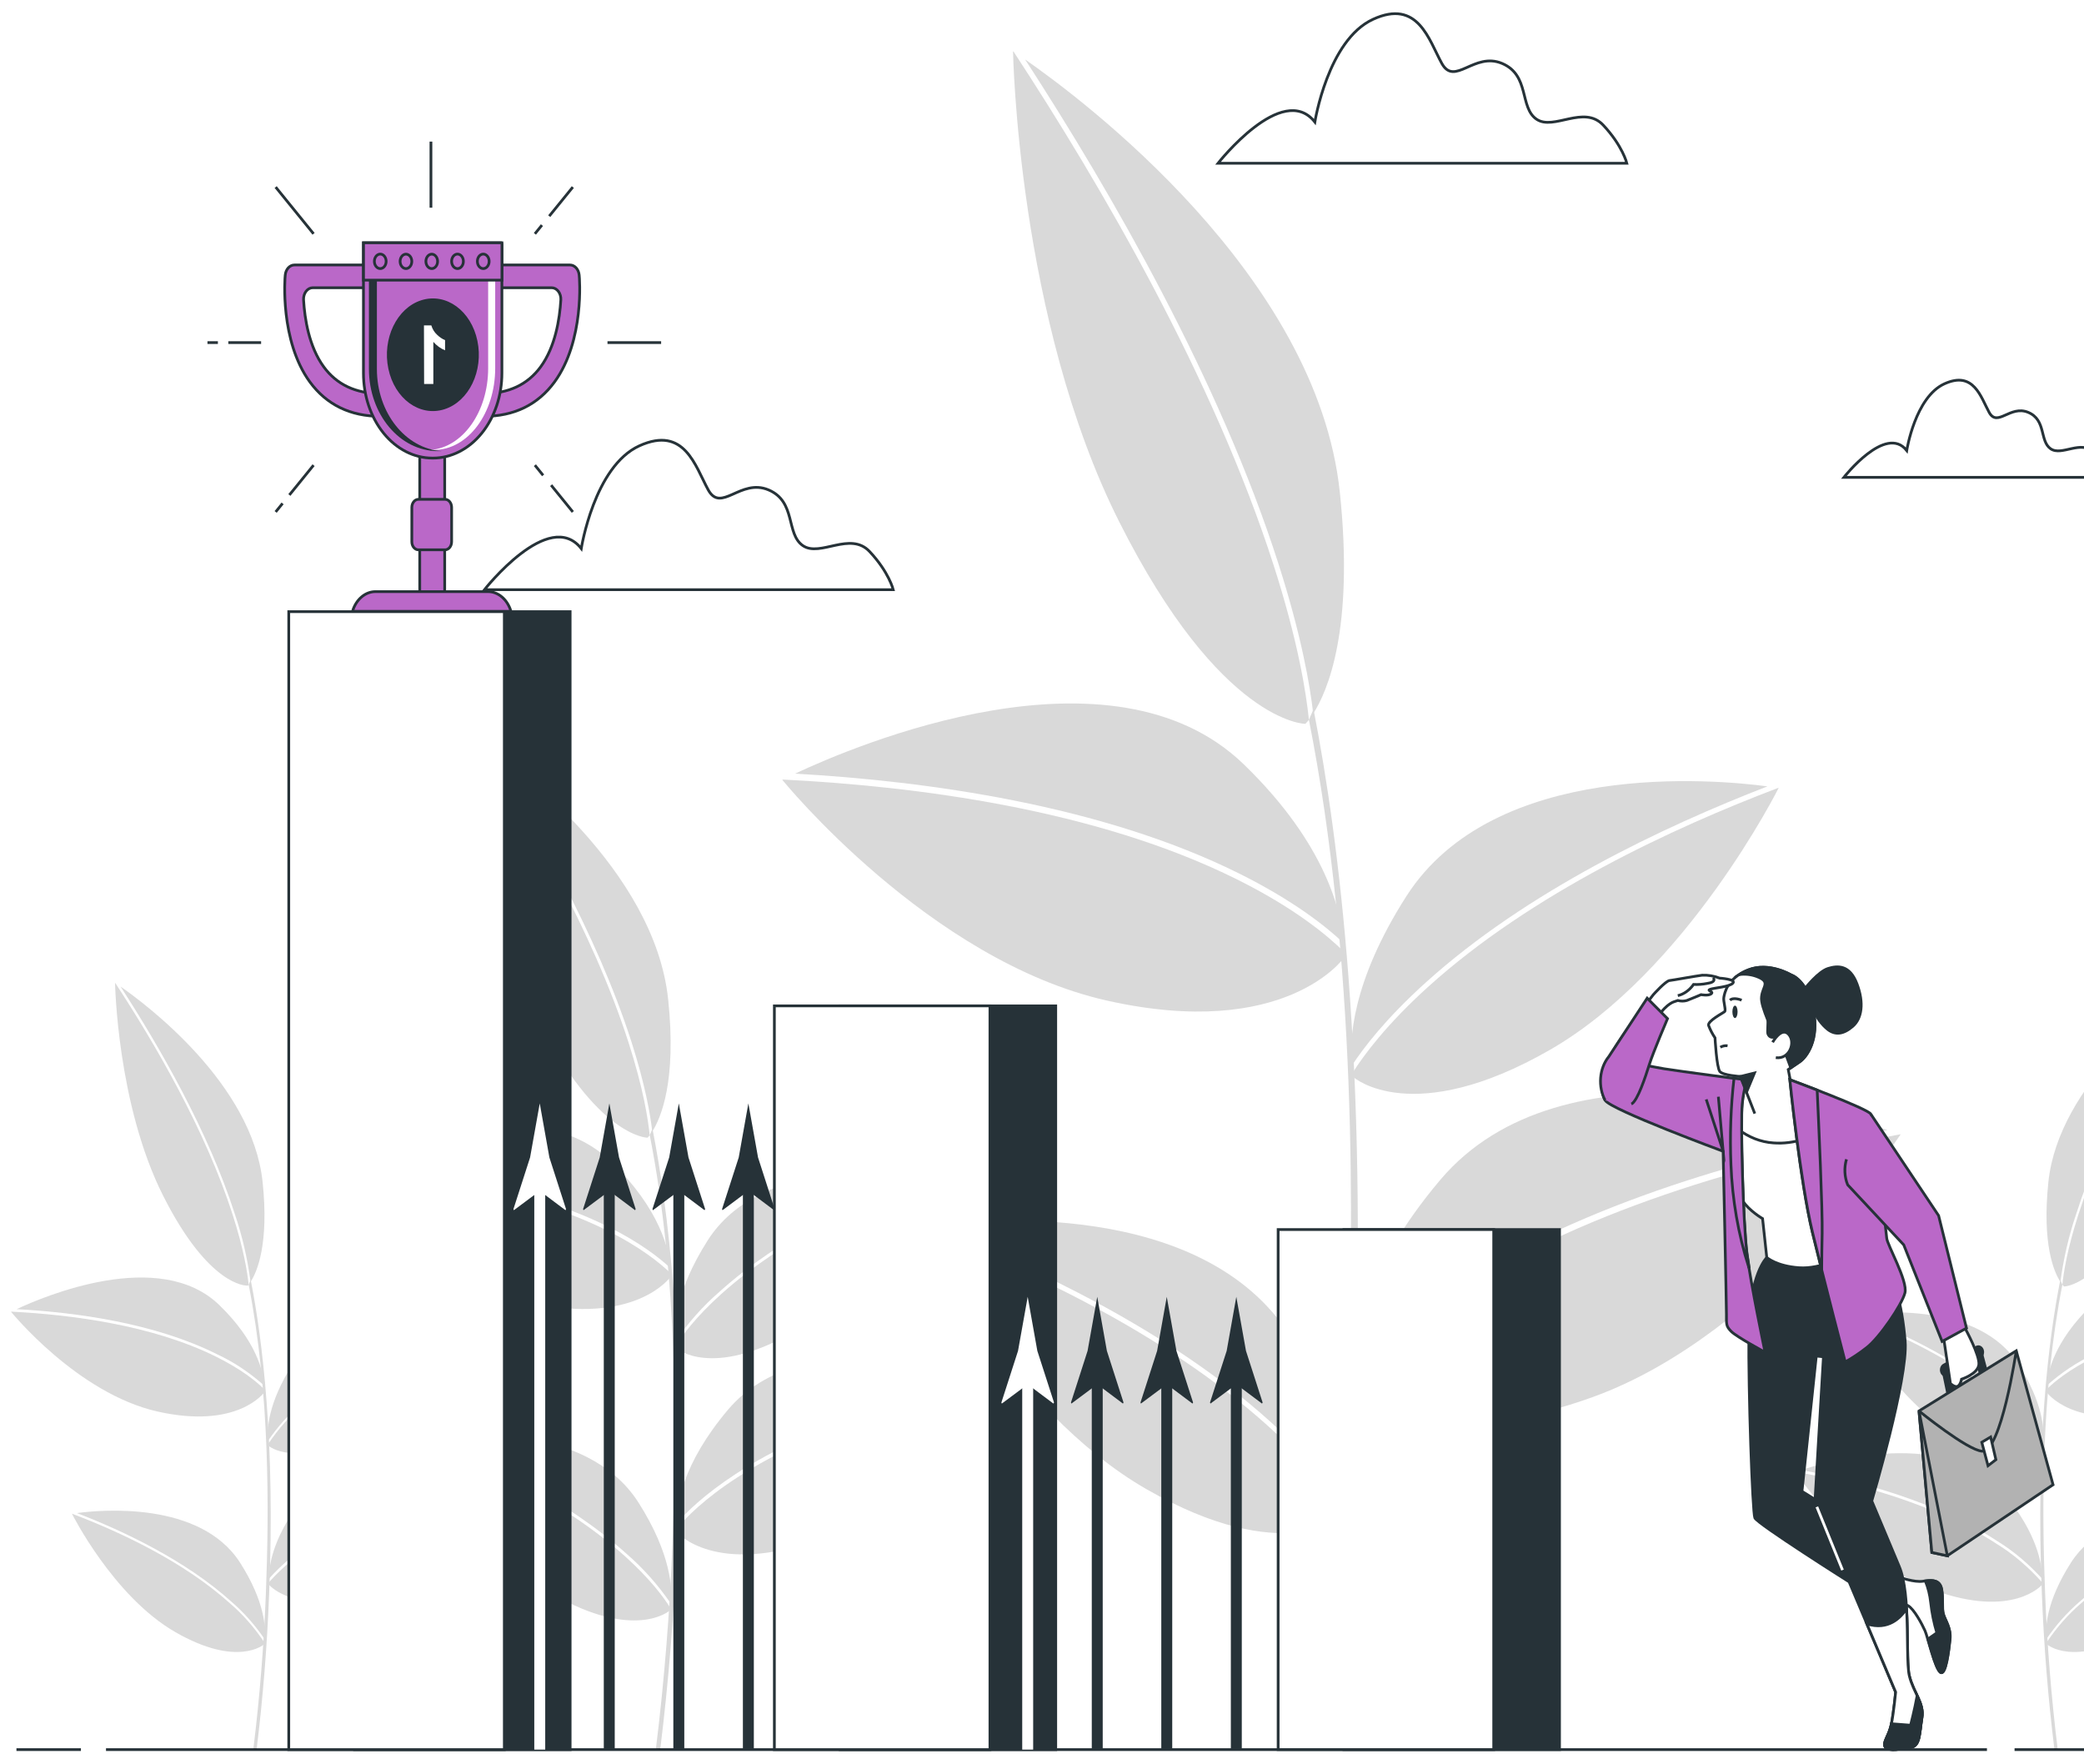 <svg width="762" height="645" viewBox="0 0 762 645" fill="none" xmlns="http://www.w3.org/2000/svg">
<g filter="url(#filter0_d_3_8021)">
<path d="M29.588 635.695H6.015" stroke="#263238" stroke-miterlimit="10"/>
<path d="M726.515 635.695H38.758" stroke="#263238" stroke-miterlimit="10"/>
<path d="M801.713 635.695H736.608" stroke="#263238" stroke-miterlimit="10"/>
<g opacity="0.15">
<path d="M482.414 635.034C482.485 634.519 489.61 581.694 492.559 508.912C495.283 441.794 495.795 346.35 478.596 259.162L480.273 255.299C489.788 303.713 500.16 387.055 495.2 509.169C492.191 582.177 485.054 635.163 485.054 635.694L482.414 635.034Z" fill="black"/>
<path d="M453.072 315.367C473.03 325.298 484.959 334.81 491.311 340.83C490.561 330.191 485.28 304.97 454.773 275.451C406.437 228.678 312.595 268.578 290.71 278.863C338.761 281.583 402.654 290.291 453.072 315.367Z" fill="black"/>
<path d="M452.264 317.508C400.526 291.756 334.515 283.435 286.262 281.021L286.048 281.133C286.048 281.133 339.653 347.236 404.807 361.851C469.962 376.465 491.311 346.303 491.311 346.303C491.384 345.54 491.42 344.771 491.418 344.001C485.483 338.11 473.292 327.954 452.264 317.508Z" fill="black"/>
<path d="M521.308 355.235C506.726 368.401 498.507 379.152 494.285 385.623C493.357 376.899 493.988 355.299 514.243 323.656C546.356 273.519 627.234 280.987 646.264 283.514C608.192 298.242 558.155 321.934 521.308 355.235Z" fill="black"/>
<path d="M522.27 356.732C560.081 322.626 611.842 298.628 650.164 284.078H650.354C650.354 284.078 616.802 351.131 566.646 379.893C516.49 408.655 495.046 389.953 495.046 389.953C494.878 389.361 494.743 388.753 494.641 388.134C498.566 381.921 506.892 370.606 522.27 356.732Z" fill="black"/>
<path d="M464.586 515.881C479.167 529.047 487.374 539.799 491.608 546.285C492.524 537.545 491.894 515.945 471.639 484.302C439.526 434.166 358.648 441.65 339.618 444.161C377.69 458.968 427.727 482.58 464.586 515.881Z" fill="black"/>
<path d="M463.646 517.378C425.824 483.272 374.074 459.274 335.74 444.74H335.562C335.562 444.74 369.102 511.761 419.259 540.507C469.415 569.253 490.859 550.583 490.859 550.583C491.033 549.987 491.173 549.373 491.275 548.748C487.315 542.664 479.001 531.252 463.646 517.378Z" fill="black"/>
<path d="M531.179 466.903C512.042 479.409 500.85 490.451 494.963 497.259C494.963 486.572 498.376 460.771 526.624 427.39C571.368 374.468 667.636 401.83 690.151 409.186C642.576 418.199 579.563 435.292 531.179 466.903Z" fill="black"/>
<path d="M532.154 468.916C581.787 436.565 646.905 419.504 694.73 410.748H694.956C694.956 410.748 646.358 483.595 582.572 506.724C518.785 529.853 495.343 502.555 495.343 502.555C495.214 501.803 495.127 501.039 495.081 500.27C500.517 493.783 511.958 482.082 532.154 468.916Z" fill="black"/>
<path d="M467.392 201.928C475.848 228.308 479 246.56 480.166 256.925C485.339 248.878 495.187 226.344 489.906 176.031C481.581 96.407 395.434 32.075 374.834 17.75C406.555 66.615 445.995 135.245 467.392 201.928Z" fill="black"/>
<path d="M465.68 202.604C443.7 134.231 402.643 63.766 370.613 14.885L370.411 14.756C370.411 14.756 372.064 112.921 409.22 186.75C446.376 260.579 477.288 260.659 477.288 260.659C477.749 260.201 478.186 259.701 478.597 259.162C477.598 249.344 474.624 230.416 465.68 202.604Z" fill="black"/>
</g>
<g opacity="0.15">
<path d="M239.841 635.309C242.904 610.391 244.925 585.258 245.895 560.032C247.513 519.987 247.822 463.058 237.569 411.006L238.568 408.704C244.266 437.579 250.462 487.313 247.477 560.193C246.52 585.497 244.491 610.706 241.399 635.695L239.841 635.309Z" fill="black"/>
<path d="M222.333 444.483C234.227 450.406 241.363 456.088 245.146 459.661C244.694 453.32 241.577 438.271 223.344 420.646C194.49 392.737 138.494 416.558 125.435 422.69C154.087 424.38 192.242 429.579 222.333 444.483Z" fill="black"/>
<path d="M221.846 445.82C190.922 430.497 151.565 425.492 122.782 424.043H122.651C122.651 424.043 154.646 463.492 193.527 472.216C232.407 480.94 245.146 462.881 245.146 462.881C245.191 462.427 245.211 461.97 245.205 461.513C241.661 458.101 234.394 452.049 221.846 445.82Z" fill="black"/>
<path d="M263.045 468.321C257.123 473.419 251.704 479.514 246.917 486.46C246.37 481.262 246.739 468.369 258.811 449.441C277.96 419.52 326.261 423.979 337.607 425.492C314.89 434.312 285.037 448.459 263.045 468.321Z" fill="black"/>
<path d="M263.616 469.222C286.214 448.878 317.067 434.553 339.939 425.878H340.058C340.058 425.878 320.028 465.875 290.104 483.032C260.179 500.19 247.369 489.036 247.369 489.036C247.274 488.678 247.195 488.312 247.132 487.941C249.475 484.255 254.434 477.495 263.616 469.222Z" fill="black"/>
<path d="M229.195 564.201C235.115 569.303 240.534 575.398 245.323 582.34C245.87 577.125 245.49 564.233 233.429 545.321C214.28 515.4 165.98 519.858 154.633 521.371C177.338 530.192 207.204 544.275 229.195 564.201Z" fill="black"/>
<path d="M228.624 565.085C206.026 544.74 175.162 530.416 152.29 521.74H152.183C152.183 521.74 172.2 561.737 202.137 578.894C232.074 596.052 244.8 584.914 244.8 584.914C244.903 584.563 244.986 584.203 245.05 583.836C242.766 580.118 237.795 573.374 228.624 565.085Z" fill="black"/>
<path d="M268.933 534.972C257.515 542.424 250.83 549.023 247.322 553.079C247.322 546.641 249.356 531.318 266.221 511.392C292.923 479.813 350.358 496.134 363.75 500.528C335.407 505.904 297.811 516.108 268.933 534.972Z" fill="black"/>
<path d="M269.516 536.226C299.131 516.912 338 506.724 366.533 501.509H366.664C366.664 501.509 337.667 544.966 299.607 558.776C261.547 572.585 247.548 556.297 247.548 556.297C247.478 555.845 247.426 555.388 247.393 554.929C250.664 551.018 257.467 544.032 269.516 536.226Z" fill="black"/>
<path d="M230.873 376.884C235.916 392.625 237.796 403.522 238.497 409.702C241.59 404.874 247.465 391.402 244.313 361.417C239.318 313.92 187.937 275.516 175.639 266.97C194.538 296.102 218.1 337.048 230.873 376.884Z" fill="black"/>
<path d="M229.849 377.254C216.766 336.453 192.206 294.396 173.116 265.231H172.997C172.997 265.231 173.984 323.786 196.154 367.871C218.324 411.956 236.772 411.972 236.772 411.972C237.048 411.701 237.31 411.405 237.557 411.087C236.962 405.147 235.19 393.849 229.849 377.254Z" fill="black"/>
</g>
<g opacity="0.15">
<path d="M92.643 635.404C94.962 616.554 96.49 597.542 97.222 578.459C98.411 548.151 98.685 505.08 90.918 465.695L91.667 463.957C95.985 485.798 100.647 523.429 98.411 578.571C97.68 597.714 96.147 616.785 93.82 635.693L92.643 635.404Z" fill="black"/>
<path d="M79.394 491.158C85.482 493.982 91.281 497.838 96.652 502.634C96.319 497.805 93.941 486.458 80.156 473.131C58.331 452.014 15.929 470.025 6.081 474.66C27.764 475.819 56.63 479.747 79.394 491.158Z" fill="black"/>
<path d="M79.026 492.043C55.667 480.438 25.849 476.656 4.096 475.562H4C4 475.562 28.192 505.45 57.594 512.082C86.995 518.713 96.653 505.032 96.653 505.032C96.673 504.684 96.673 504.334 96.653 503.986C94.025 501.33 88.518 496.743 79.026 492.043Z" fill="black"/>
<path d="M110.2 509.073C105.72 512.927 101.62 517.535 97.997 522.786C97.581 518.858 97.866 509.105 107.012 494.812C121.499 472.182 158.037 475.498 166.624 476.689C149.426 483.336 126.839 494.04 110.2 509.073Z" fill="black"/>
<path d="M110.626 509.749C127.706 494.346 151.065 483.514 168.371 476.947H168.466C168.466 476.947 153.313 507.255 130.62 520.131C107.926 533.007 98.293 524.686 98.293 524.686C98.293 524.686 98.209 524.396 98.102 523.865C101.788 518.418 106.001 513.67 110.626 509.749Z" fill="black"/>
<path d="M84.591 581.598C89.069 585.455 93.165 590.069 96.782 595.327C97.198 591.384 96.913 581.63 87.778 567.338C73.28 544.708 36.742 548.023 28.155 549.214C45.353 555.862 67.951 566.565 84.591 581.598Z" fill="black"/>
<path d="M84.151 582.275C67.084 566.872 43.712 556.04 26.407 549.473H26.324C26.324 549.473 41.417 579.683 64.11 592.737C86.804 605.79 96.438 597.276 96.438 597.276C96.52 597.011 96.584 596.736 96.628 596.455C92.959 590.99 88.763 586.221 84.151 582.275Z" fill="black"/>
<path d="M114.658 559.483C108.797 563.112 103.302 567.737 98.304 573.244C98.304 568.416 99.838 556.763 112.577 541.698C132.796 517.796 176.232 530.157 186.401 533.473C164.945 537.497 136.495 545.206 114.658 559.483Z" fill="black"/>
<path d="M115.099 560.368C137.507 545.754 166.908 538.044 188.496 534.101H188.591C188.591 534.101 166.659 566.999 137.852 577.429C109.045 587.859 98.484 575.546 98.484 575.546C98.423 575.207 98.379 574.863 98.353 574.516C100.886 571.635 105.977 566.339 115.099 560.368Z" fill="black"/>
<path d="M85.853 439.847C88.547 447.761 90.485 456.106 91.621 464.682C94 461.045 98.401 450.84 96.022 428.162C92.251 392.221 53.371 363.17 44.07 356.699C58.366 378.766 76.195 409.749 85.853 439.847Z" fill="black"/>
<path d="M85.078 440.153C75.159 409.282 56.604 377.478 42.154 355.411H42.07C42.07 355.411 42.82 399.705 59.59 433.071C76.36 466.436 90.097 466.018 90.097 466.018C90.239 466.074 90.389 466.08 90.533 466.035C90.676 465.99 90.809 465.895 90.918 465.76C90.466 461.253 89.122 452.707 85.078 440.153Z" fill="black"/>
</g>
<g opacity="0.15">
<path d="M752.356 635.404C750.044 616.553 748.516 597.541 747.777 578.459C746.588 548.151 746.314 505.08 754.093 465.695L753.332 463.957C749.014 485.798 744.352 523.429 746.588 578.571C747.319 597.715 748.856 616.786 751.191 635.693L752.356 635.404Z" fill="black"/>
<path d="M765.606 491.158C759.518 493.982 753.719 497.838 748.348 502.634C748.681 497.805 751.071 486.458 764.844 473.131C786.67 452.014 829.071 470.025 838.919 474.66C817.248 475.819 788.347 479.747 765.606 491.158Z" fill="black"/>
<path d="M765.974 492.043C789.333 480.438 819.151 476.656 840.905 475.562H841C841 475.562 816.82 505.45 787.407 512.082C757.993 518.713 748.347 505.032 748.347 505.032C748.328 504.684 748.328 504.334 748.347 503.986C750.976 501.33 756.483 496.743 765.974 492.043Z" fill="black"/>
<path d="M734.824 509.073C739.306 512.922 743.407 517.531 747.027 522.786C747.443 518.858 747.158 509.105 738.012 494.812C723.525 472.182 686.987 475.498 678.4 476.689C695.575 483.336 718.173 494.04 734.824 509.073Z" fill="black"/>
<path d="M734.372 509.748C717.293 494.345 693.933 483.513 676.628 476.946H676.545C676.545 476.946 691.685 507.254 714.331 520.13C736.977 533.006 746.658 524.685 746.658 524.685C746.658 524.685 746.742 524.395 746.849 523.864C743.178 518.421 738.981 513.673 734.372 509.748Z" fill="black"/>
<path d="M760.42 581.598C755.936 585.452 751.836 590.066 748.217 595.327C747.801 591.384 748.086 581.63 757.232 567.338C771.695 544.708 808.257 548.088 816.892 549.214C799.646 555.862 777.047 566.565 760.42 581.598Z" fill="black"/>
<path d="M760.848 582.275C777.928 566.872 801.287 556.04 818.593 549.473H818.676C818.676 549.473 803.535 579.683 780.889 592.737C758.243 605.79 748.562 597.276 748.562 597.276C748.48 597.011 748.416 596.736 748.372 596.455C752.04 590.99 756.237 586.221 760.848 582.275Z" fill="black"/>
<path d="M730.34 559.483C736.209 563.11 741.713 567.734 746.718 573.244C746.718 568.416 745.183 556.763 732.445 541.698C712.226 517.796 668.79 530.157 658.621 533.473C680.053 537.497 708.503 545.206 730.34 559.483Z" fill="black"/>
<path d="M729.912 560.367C707.492 545.753 678.091 538.043 656.504 534.1H656.408C656.408 534.1 678.341 566.998 707.147 577.428C735.954 587.858 746.528 575.545 746.528 575.545C746.587 575.206 746.626 574.862 746.646 574.515C741.561 568.807 735.933 564.049 729.912 560.367Z" fill="black"/>
<path d="M759.148 439.847C756.454 447.761 754.515 456.106 753.379 464.682C751.001 461.045 746.6 450.84 748.979 428.162C752.761 392.221 791.63 363.17 800.931 356.699C786.634 378.766 768.806 409.749 759.148 439.847Z" fill="black"/>
<path d="M759.92 440.153C769.839 409.282 788.346 377.478 802.844 355.411H802.928C802.928 355.411 802.19 399.705 785.408 433.071C768.626 466.436 754.675 466.372 754.675 466.372C754.468 466.167 754.273 465.941 754.092 465.696C754.532 461.253 755.876 452.707 759.92 440.153Z" fill="black"/>
</g>
<path d="M129.643 219.634H208.465V635.695H129.643V219.634Z" fill="#263238" stroke="#263238" stroke-miterlimit="10"/>
<path d="M105.585 219.634H184.406V635.695H105.585V219.634Z" fill="white" stroke="#263238" stroke-miterlimit="10"/>
<path d="M307.202 363.77H386.023V635.696H307.202V363.77Z" fill="#263238" stroke="#263238" stroke-miterlimit="10"/>
<path d="M283.145 363.77H361.967V635.696H283.145V363.77Z" fill="white" stroke="#263238" stroke-miterlimit="10"/>
<path d="M491.4 445.549H570.222V635.682H491.4V445.549Z" fill="#263238" stroke="#263238" stroke-miterlimit="10"/>
<path d="M467.343 445.549H546.165V635.682H467.343V445.549Z" fill="white" stroke="#263238" stroke-miterlimit="10"/>
<path d="M452.05 635.696V496.371" stroke="#263238" stroke-width="4" stroke-miterlimit="10"/>
<path d="M452.049 502.138L461.456 509.18L461.67 508.792L455.582 489.897C454.397 483.316 453.22 476.731 452.049 470.142C450.879 476.731 449.705 483.316 448.527 489.897L442.429 508.792L442.597 509.18L452.049 502.138Z" fill="#263238"/>
<path d="M426.62 635.696V496.371" stroke="#263238" stroke-width="4" stroke-miterlimit="10"/>
<path d="M426.62 502.138L436.026 509.18L436.24 508.792L430.153 489.897C428.975 483.316 427.797 476.731 426.62 470.142C425.449 476.731 424.275 483.316 423.098 489.897L417.01 508.792L417.168 509.18L426.62 502.138Z" fill="#263238"/>
<path d="M401.201 635.696V496.371" stroke="#263238" stroke-width="4" stroke-miterlimit="10"/>
<path d="M401.2 502.138L410.596 509.18L410.81 508.792L404.722 489.897C403.552 483.316 402.378 476.731 401.2 470.142C400.022 476.731 398.845 483.316 397.667 489.897L391.591 508.792L391.748 509.18L401.2 502.138Z" fill="#263238"/>
<path d="M375.771 635.696V496.371" stroke="white" stroke-width="4" stroke-miterlimit="10"/>
<path d="M375.771 502.138L385.178 509.18L385.392 508.792L379.293 489.897C378.123 483.316 376.949 476.731 375.771 470.142C374.593 476.731 373.416 483.316 372.238 489.897L366.15 508.792L366.308 509.18L375.771 502.138Z" fill="white"/>
<path d="M273.635 635.695V425.654" stroke="#263238" stroke-width="4" stroke-miterlimit="10"/>
<path d="M273.635 431.422L283.042 438.478L283.256 438.076L277.168 419.181C275.991 412.6 274.813 406.015 273.635 399.426C272.465 406.015 271.291 412.6 270.113 419.181L264.015 438.076L264.183 438.478L273.635 431.422Z" fill="#263238"/>
<path d="M248.204 635.695V425.654" stroke="#263238" stroke-width="4" stroke-miterlimit="10"/>
<path d="M248.206 431.422L257.612 438.478L257.826 438.076L251.739 419.181C250.561 412.6 249.383 406.015 248.206 399.426C247.035 406.015 245.861 412.6 244.684 419.181L238.562 438.076L238.731 438.478L248.206 431.422Z" fill="#263238"/>
<path d="M222.773 635.695V425.654" stroke="#263238" stroke-width="4" stroke-miterlimit="10"/>
<path d="M222.808 431.422L232.215 438.478L232.429 438.076L226.341 419.181C225.156 412.6 223.978 406.015 222.808 399.426C221.638 406.015 220.464 412.6 219.286 419.181L213.199 438.076L213.356 438.478L222.808 431.422Z" fill="#263238"/>
<path d="M197.355 635.695V425.654" stroke="white" stroke-width="4" stroke-miterlimit="10"/>
<path d="M197.356 431.422L206.763 438.478L206.966 438.076L200.878 419.181C199.708 412.6 198.534 406.015 197.356 399.426C196.179 406.015 195.001 412.6 193.823 419.181L187.736 438.076L187.893 438.478L197.356 431.422Z" fill="white"/>
<path d="M480.769 40.614C480.769 40.614 485.499 10.669 502.016 3.066C518.534 -4.537 522.472 10.669 527.189 19.186C531.907 27.704 538.99 14.878 549.217 19.186C559.445 23.495 555.52 35.291 561.81 39.583C568.1 43.875 579.12 34.209 586.191 41.729C593.261 49.249 594.846 55.687 594.846 55.687H445.368C445.368 55.687 468.969 25.642 480.769 40.614Z" fill="white" stroke="#263238" stroke-miterlimit="10"/>
<path d="M212.534 196.565C212.534 196.565 217.252 166.503 233.782 159C250.312 151.497 254.237 166.503 258.955 175.104C263.673 183.705 270.755 170.812 280.983 175.104C291.211 179.397 287.273 191.208 293.576 195.501C299.878 199.793 310.886 190.127 317.956 197.647C325.027 205.166 326.611 211.605 326.611 211.605H177.134C177.134 211.605 200.734 181.543 212.534 196.565Z" fill="white" stroke="#263238" stroke-miterlimit="10"/>
<path d="M697.183 160.713C697.183 160.713 700.243 141.198 710.97 136.324C721.698 131.449 724.258 141.198 727.318 146.771C730.377 152.345 734.985 143.993 741.617 146.771C748.248 149.55 745.713 157.236 749.797 160.081C753.88 162.925 761.036 156.587 765.644 161.461C770.252 166.336 771.264 170.528 771.264 170.528H674.204C674.204 170.528 689.515 150.964 697.183 160.713Z" fill="white" stroke="#263238" stroke-miterlimit="10"/>
<path d="M694.872 572.743C694.872 572.743 699.891 574.629 703.165 574.129C706.44 573.63 709.275 573.589 709.917 577.082C710.558 580.576 709.917 584.014 710.569 586.232C711.222 588.45 713.405 591.334 712.977 595.368C712.55 599.402 711.447 608.801 709.478 607.457C707.509 606.112 704.898 594.564 703.852 592.207C702.805 589.85 699.823 584.236 697.64 583.057C696.235 582.442 694.755 582.123 693.263 582.115L694.872 572.743Z" fill="white" stroke="#263238" stroke-miterlimit="10"/>
<path d="M708.195 592.997C707.112 589.415 706.357 585.695 705.945 581.907C705.655 579.156 704.993 576.485 703.987 574.004C706.924 573.602 709.377 573.852 709.973 577.068C710.626 580.562 709.973 584 710.626 586.218C711.278 588.436 713.461 591.32 713.034 595.354C712.606 599.388 711.504 608.787 709.534 607.442C708.06 606.43 706.159 599.624 704.921 595.284L708.195 592.997Z" fill="#263238" stroke="#263238" stroke-miterlimit="10"/>
<path d="M639.456 483.229C639.67 461.727 646.005 455.808 646.005 455.808C676.543 460.646 682.439 449.361 682.439 449.361L686.141 452.855C692.476 461.173 695.526 473.012 696.617 486.459C697.709 499.906 684.397 544.781 684.397 544.781C684.397 544.781 690.023 558.229 694.434 568.709C698.845 579.19 696.617 602.577 698.147 608.76C699.678 614.943 703.605 618.714 702.727 624.093C701.849 629.472 702.074 634.31 698.8 634.837C695.526 635.363 690.732 636.459 689.416 634.837C688.099 633.215 690.732 630.802 691.599 626.241C692.465 621.68 693.129 614.68 693.129 614.68L676.116 574.352C676.116 574.352 642.505 553.127 641.639 550.964C640.773 548.802 639.231 504.731 639.456 483.229ZM663.671 544.227L666.731 492.074L664.11 491.796L658.877 541.26L663.671 544.227Z" fill="#263238" stroke="#263238" stroke-miterlimit="10"/>
<path d="M697.112 584.193C697.697 594.189 697.191 604.877 698.147 608.759C699.678 614.942 703.605 618.713 702.727 624.092C701.849 629.47 702.074 634.309 698.8 634.836C695.526 635.362 690.732 636.458 689.416 634.836C688.099 633.214 690.732 630.801 691.599 626.24C692.465 621.679 693.129 614.678 693.129 614.678L682.608 589.725C690.451 592.234 694.997 587.451 697.112 584.193Z" fill="white" stroke="#263238" stroke-miterlimit="10"/>
<path d="M689.416 634.836C688.111 633.228 690.733 630.802 691.599 626.241L698.587 626.781C698.587 626.781 700.027 621.236 701.006 616.01C702.232 618.658 703.256 621.125 702.727 624.092C701.861 629.471 702.075 634.309 698.8 634.836C695.526 635.363 690.733 636.458 689.416 634.836Z" fill="#263238" stroke="#263238" stroke-miterlimit="10"/>
<path d="M664.324 546.943L673.708 570.053" stroke="white" stroke-miterlimit="10"/>
<path d="M635.09 425.974C635.09 425.974 635.09 431.617 637.273 435.11C639.456 438.604 644.474 441.556 644.474 441.556L646.005 455.752C646.005 455.752 649.493 458.927 657.786 459.509C666.079 460.092 674.146 455.212 674.146 455.212L668.689 397.527C668.689 397.527 658.213 392.966 651.676 390.803C645.138 388.641 636.395 391.344 636.395 391.344C636.395 391.344 635.09 413.331 635.09 425.974Z" fill="white" stroke="#263238" stroke-miterlimit="10"/>
<path d="M636.395 391.288C636.395 391.288 645.127 388.599 651.676 390.748C658.225 392.896 668.689 397.527 668.689 397.527L669.578 406.94C663.309 411.999 655.882 414.43 648.401 413.871C643.836 413.565 639.407 411.838 635.529 408.853C635.912 399.551 636.395 391.288 636.395 391.288Z" stroke="#263238" stroke-miterlimit="10"/>
<path d="M638.927 390.928C638.927 390.928 613.565 387.614 608.49 386.769C603.415 385.923 596.754 384.426 596.754 384.426L585.862 390.72C585.404 393.321 585.783 396.039 586.919 398.303C588.821 401.685 630.049 416.935 630.049 416.935C630.049 416.935 631.264 472.776 631.264 476.547C631.264 480.317 631.107 480.844 633.008 482.799C634.91 484.754 645.386 490.41 645.386 490.41C645.386 490.41 640.153 465.456 638.724 454.282C637.295 443.109 636.35 406.219 636.98 399.772C637.61 393.326 638.927 390.928 638.927 390.928Z" fill="#BA68C8" stroke="#263238" stroke-miterlimit="10"/>
<path d="M628.306 396.986L630.05 416.908L623.872 397.957" stroke="#263238" stroke-miterlimit="10"/>
<path d="M637.025 399.718C636.395 406.164 637.34 443.082 638.769 454.228C638.96 455.683 639.208 457.389 639.512 459.246H639.399C635.584 447.268 633.391 434.6 632.907 421.746C632.463 411.223 632.84 400.671 634.032 390.235L638.949 390.873C638.949 390.873 637.655 393.271 637.025 399.718Z" fill="#BA68C8" stroke="#263238" stroke-miterlimit="10"/>
<path d="M656.211 399.176L653.859 387.046C653.859 387.046 655.772 385.77 658.124 384.148C660.475 382.526 665.325 376.177 662.973 365.128C660.622 354.079 654.883 352.457 654.883 352.457C654.883 352.457 646.804 347.577 639.13 350.655C631.456 353.733 630.601 359.153 630.308 360.609C630.016 362.064 631.197 365.322 630.601 365.863C630.004 366.404 624.288 369.301 624.727 370.923C625.354 372.549 626.144 374.072 627.079 375.456C627.079 375.456 627.664 386.325 628.845 387.767C630.027 389.208 636.339 389.583 636.339 389.583L641.628 403.155" fill="white"/>
<path d="M656.211 399.176L653.859 387.046C653.859 387.046 655.772 385.77 658.124 384.148C660.475 382.526 665.325 376.177 662.973 365.128C660.622 354.079 654.883 352.457 654.883 352.457C654.883 352.457 646.804 347.577 639.13 350.655C631.456 353.733 630.601 359.153 630.308 360.609C630.016 362.064 631.197 365.322 630.601 365.863C630.004 366.404 624.288 369.301 624.727 370.923C625.354 372.549 626.144 374.072 627.079 375.456C627.079 375.456 627.664 386.325 628.845 387.767C630.027 389.208 636.339 389.583 636.339 389.583L641.628 403.155" stroke="#263238" stroke-miterlimit="10"/>
<path d="M642.246 352.998C640.199 352.26 638.053 352.034 635.934 352.332C636.965 351.65 638.046 351.088 639.163 350.655C646.803 347.577 654.916 352.457 654.916 352.457C654.916 352.457 660.655 354.093 663.007 365.128C665.358 376.163 660.509 382.513 658.157 384.148C656.762 385.119 655.535 385.951 654.781 386.464C653.723 383.691 652.317 379.768 651.27 376.177C650.494 373.515 647.625 376.912 646.421 374.001C646.151 373.349 646.601 369.55 646.342 368.913C644.947 365.447 643.844 362.328 644.092 360.429C644.452 356.63 647.681 354.994 642.246 352.998Z" fill="#263238" stroke="#263238" stroke-miterlimit="10"/>
<path d="M648.142 377.079C648.142 377.079 651.371 371.298 654.015 374.196C656.66 377.093 654.308 383.428 649.312 382.694" fill="white"/>
<path d="M648.142 377.079C648.142 377.079 651.371 371.298 654.015 374.196C656.66 377.093 654.308 383.428 649.312 382.694" stroke="#263238" stroke-miterlimit="10"/>
<path d="M660.182 357.171C660.182 357.171 664.885 351.196 668.407 350.1C671.929 349.005 676.34 348.714 678.984 355.715C681.628 362.716 680.773 368.414 677.397 371.297C674.022 374.181 671.074 374.555 668.283 372.379C666.042 370.565 664.22 368.067 662.995 365.128C662.229 363.326 660.182 357.171 660.182 357.171Z" fill="#263238" stroke="#263238" stroke-miterlimit="10"/>
<path d="M633.435 365.946C633.435 367.194 633.863 368.22 634.38 368.22C634.898 368.22 635.337 367.194 635.337 365.946C635.337 364.699 634.909 363.687 634.38 363.687C633.852 363.687 633.435 364.699 633.435 365.946Z" fill="#263238"/>
<path d="M636.812 361.691C636.812 361.691 633.875 360.429 632.547 361.691" stroke="#263238" stroke-miterlimit="10"/>
<path d="M631.669 378.354C630.764 378.238 629.851 378.424 629.025 378.895" stroke="#263238" stroke-miterlimit="10"/>
<path d="M636.373 389.582L641.516 388.307L638.725 395.016L636.373 389.582Z" fill="#263238" stroke="#263238" stroke-miterlimit="10"/>
<path d="M654.443 390.761C654.443 390.761 683.406 401.463 684.082 403.39C684.757 405.317 689.708 446.2 689.865 448.681C690.023 451.163 697.652 464.319 696.526 468.713C695.401 473.108 687.176 485.183 682.495 488.746C679.996 490.702 677.39 492.443 674.697 493.958C674.697 493.958 667.124 464.846 662.669 446.477C658.213 428.108 654.443 390.761 654.443 390.761Z" fill="#BA68C8" stroke="#263238" stroke-miterlimit="10"/>
<path d="M654.443 390.761C654.443 390.761 658.944 392.424 664.435 394.559C664.975 406.121 666.438 438.921 666.258 447.031C666.157 451.19 666.112 456.001 666.078 460.16C664.874 455.363 663.704 450.65 662.702 446.477C658.269 428.094 654.443 390.761 654.443 390.761Z" fill="#BA68C8" stroke="#263238" stroke-miterlimit="10"/>
<path d="M597.508 396.598C601.322 389.957 602.098 376.053 605.125 369.828C608.152 363.603 611.877 362.342 611.877 362.342L613.474 361.801C614.564 362.103 615.694 362.103 616.783 361.801C618.234 361.274 621.981 359.666 621.981 359.666C621.981 359.666 624.715 360.207 625.728 359.32C626.741 358.432 623.849 358.252 625.301 357.712C626.752 357.171 632.513 356.824 633.661 355.41C634.809 353.996 628.755 353.622 628.755 353.622C626.703 352.829 624.558 352.468 622.409 352.554C619.674 352.915 611.877 354.343 610.436 354.509C608.996 354.676 604.529 359.666 604.529 359.666C604.529 359.666 592.838 374.597 589.957 380.101C587.077 385.604 585.918 389.347 585.772 390.775C585.687 391.538 585.638 392.307 585.625 393.077" fill="white"/>
<path d="M597.508 396.598C601.322 389.957 602.098 376.053 605.125 369.828C608.152 363.603 611.877 362.342 611.877 362.342L613.474 361.801C614.564 362.103 615.694 362.103 616.783 361.801C618.234 361.274 621.981 359.666 621.981 359.666C621.981 359.666 624.715 360.207 625.728 359.32C626.741 358.432 623.849 358.252 625.301 357.712C626.752 357.171 632.513 356.824 633.661 355.41C634.809 353.996 628.755 353.622 628.755 353.622C626.703 352.829 624.558 352.468 622.409 352.554C619.674 352.915 611.877 354.343 610.436 354.509C608.996 354.676 604.529 359.666 604.529 359.666C604.529 359.666 592.838 374.597 589.957 380.101C587.077 385.604 585.918 389.347 585.772 390.775C585.687 391.538 585.638 392.307 585.625 393.077" stroke="#263238" stroke-miterlimit="10"/>
<path d="M596.494 399.661C598.745 398.635 601.727 389.472 603.111 385.063C604.495 380.655 609.716 368.427 609.716 368.427L602.278 360.955L588.235 382.332C586.55 384.404 585.499 387.13 585.259 390.049C585.019 392.967 585.605 395.898 586.919 398.344" fill="#BA68C8"/>
<path d="M596.494 399.661C598.745 398.635 601.727 389.472 603.111 385.063C604.495 380.655 609.716 368.427 609.716 368.427L602.278 360.955L588.235 382.332C586.55 384.404 585.499 387.13 585.259 390.049C585.019 392.967 585.605 395.898 586.919 398.344" stroke="#263238" stroke-miterlimit="10"/>
<path d="M626.392 353.455C626.392 353.455 627.978 355.049 624.141 355.576C622.519 355.893 620.876 356.014 619.235 355.937C617.74 358.056 615.712 359.496 613.474 360.026" stroke="#263238" stroke-miterlimit="10"/>
<path d="M712.975 497.621L715.01 507.469L712.731 508.183L710.696 498.336L712.975 497.621Z" fill="#263238" stroke="#263238" stroke-miterlimit="10"/>
<path d="M724.669 491.181L727.045 500.099L724.81 501.002L722.435 492.085L724.669 491.181Z" fill="#263238" stroke="#263238" stroke-miterlimit="10"/>
<path d="M711.435 498.839C711.66 498.837 711.881 498.78 712.088 498.672L724.015 492.157C724.403 491.945 724.707 491.553 724.86 491.065C725.013 490.578 725.003 490.035 724.831 489.557C724.659 489.079 724.341 488.705 723.945 488.516C723.549 488.328 723.109 488.341 722.721 488.552L710.794 495.082C710.454 495.258 710.174 495.574 710.003 495.976C709.831 496.379 709.779 496.842 709.855 497.287C709.931 497.731 710.13 498.129 710.419 498.413C710.707 498.696 711.067 498.847 711.435 498.839Z" fill="#263238" stroke="#263238" stroke-miterlimit="10"/>
<path d="M737.226 489.883L701.669 511.884L706.361 563.621L712.021 564.827L750.684 538.848L737.226 489.883Z" fill="#B2B2B2" stroke="#263238" stroke-miterlimit="10"/>
<path d="M701.669 511.883L712.021 564.826L706.362 563.62L701.669 511.883Z" fill="#B2B2B2" stroke="#263238" stroke-miterlimit="10"/>
<path d="M737.227 489.883C737.227 489.883 731.702 527.022 724.737 526.579C719.347 526.232 701.67 511.884 701.67 511.884" stroke="#263238" stroke-miterlimit="10"/>
<path d="M727.864 521.394L729.788 529.684L726.908 531.902L724.623 523.321L727.864 521.394Z" fill="white" stroke="#263238" stroke-miterlimit="10"/>
<path d="M710.806 485.987L713.157 501.833C713.157 501.833 714.665 503.288 715.734 502.886C716.803 502.484 717.231 500.252 717.231 500.252C717.231 500.252 723.127 498.395 723.554 494.971C723.982 491.546 718.491 481.606 718.491 481.606L710.806 485.987Z" fill="white" stroke="#263238" stroke-miterlimit="10"/>
<path d="M684.082 403.391L708.837 440.447L719.031 481.607L710.12 486.459L696.088 451.149L675.587 429.19C675 427.754 674.659 426.186 674.583 424.581C674.508 422.976 674.7 421.37 675.148 419.86" fill="#BA68C8"/>
<path d="M684.082 403.391L708.837 440.447L719.031 481.607L710.12 486.459L696.088 451.149L675.587 429.19C675 427.754 674.659 426.186 674.583 424.581C674.508 422.976 674.7 421.37 675.148 419.86" stroke="#263238" stroke-miterlimit="10"/>
<path d="M153.474 149.167H162.6V218.705H153.474V149.167Z" fill="#BA68C8" stroke="#263238" stroke-miterlimit="10"/>
<path d="M176.89 148.224C187.962 148.224 196.66 143.982 202.77 135.636C213.775 120.525 211.896 97.554 211.772 96.583C211.68 95.561 211.284 94.618 210.661 93.934C210.037 93.251 209.231 92.876 208.396 92.882H178.533V101.2H201.69C202.153 101.199 202.611 101.315 203.036 101.541C203.461 101.767 203.843 102.098 204.16 102.514C204.477 102.93 204.72 103.422 204.876 103.959C205.032 104.496 205.096 105.067 205.065 105.636C204.649 112.651 203.051 122.771 197.695 130.118C192.947 136.606 185.948 139.906 176.89 139.906V148.224Z" fill="#BA68C8" stroke="#263238" stroke-miterlimit="10"/>
<path d="M139.173 148.224C128.101 148.224 119.403 143.982 113.293 135.636C102.288 120.525 104.167 97.554 104.291 96.583C104.383 95.561 104.779 94.618 105.402 93.934C106.025 93.251 106.832 92.876 107.667 92.882H137.519V101.2H114.373C113.91 101.199 113.452 101.315 113.027 101.541C112.602 101.767 112.219 102.098 111.903 102.514C111.586 102.93 111.342 103.422 111.187 103.959C111.031 104.496 110.967 105.067 110.997 105.636C111.402 112.651 113 122.771 118.368 130.118C123.105 136.606 130.104 139.906 139.162 139.906L139.173 148.224Z" fill="#BA68C8" stroke="#263238" stroke-miterlimit="10"/>
<path d="M183.529 84.772H132.894V132.448C132.894 140.68 135.549 148.575 140.273 154.396C144.998 160.217 151.406 163.488 158.088 163.488H158.324C165.006 163.488 171.414 160.217 176.139 154.396C180.864 148.575 183.518 140.68 183.518 132.448V84.772H183.529Z" fill="#BA68C8" stroke="#263238" stroke-miterlimit="10"/>
<path d="M137.811 84.772V130.937C137.811 146.949 148.309 160.049 161.542 160.937C161.062 160.937 160.578 160.937 160.09 160.937C146.172 160.937 134.897 147.489 134.897 130.895V84.772H137.811Z" fill="#263238"/>
<path d="M178.489 84.772V130.673C178.489 146.588 169.183 159.592 157.458 160.493C157.886 160.493 158.313 160.493 158.752 160.493C171.073 160.493 181.065 147.115 181.065 130.618V84.772H178.489Z" fill="white"/>
<path d="M132.917 84.772H183.529V98.428H132.917V84.772Z" fill="#BA68C8" stroke="#263238" stroke-miterlimit="10"/>
<path d="M152.979 178.57H162.735C164.059 178.57 165.132 179.892 165.132 181.523V194.069C165.132 195.7 164.059 197.022 162.735 197.022H152.979C151.656 197.022 150.583 195.7 150.583 194.069V181.523C150.583 179.892 151.656 178.57 152.979 178.57Z" fill="#BA68C8" stroke="#263238" stroke-miterlimit="10"/>
<path d="M128.888 219.522C129.517 217.41 130.657 215.585 132.154 214.296C133.651 213.007 135.433 212.315 137.26 212.313H178.465C180.292 212.315 182.074 213.007 183.571 214.296C185.068 215.585 186.208 217.41 186.837 219.522H128.888Z" fill="#BA68C8" stroke="#263238" stroke-miterlimit="10"/>
<path d="M174.55 91.565C174.548 91.04 174.673 90.526 174.908 90.089C175.143 89.651 175.479 89.31 175.872 89.108C176.265 88.905 176.698 88.852 177.116 88.954C177.534 89.055 177.918 89.308 178.219 89.679C178.52 90.05 178.725 90.523 178.808 91.038C178.89 91.553 178.847 92.087 178.683 92.571C178.519 93.055 178.242 93.469 177.886 93.759C177.531 94.048 177.114 94.202 176.688 94.199C176.121 94.199 175.577 93.921 175.177 93.427C174.776 92.934 174.55 92.264 174.55 91.565Z" fill="#BA68C8" stroke="#263238" stroke-miterlimit="10"/>
<path d="M165.131 91.565C165.129 91.041 165.253 90.528 165.488 90.09C165.723 89.653 166.058 89.311 166.45 89.109C166.843 88.906 167.275 88.852 167.693 88.953C168.111 89.053 168.495 89.304 168.796 89.674C169.098 90.044 169.304 90.516 169.388 91.029C169.471 91.543 169.429 92.077 169.267 92.561C169.105 93.046 168.829 93.46 168.476 93.752C168.122 94.043 167.706 94.199 167.281 94.199C166.713 94.199 166.168 93.922 165.765 93.428C165.362 92.935 165.134 92.265 165.131 91.565Z" fill="#BA68C8" stroke="#263238" stroke-miterlimit="10"/>
<path d="M155.725 91.566C155.725 91.045 155.851 90.535 156.085 90.102C156.32 89.669 156.654 89.332 157.045 89.132C157.436 88.933 157.865 88.881 158.28 88.982C158.695 89.084 159.076 89.335 159.375 89.703C159.674 90.072 159.877 90.541 159.96 91.052C160.042 91.563 160 92.092 159.838 92.574C159.676 93.055 159.402 93.466 159.051 93.756C158.699 94.045 158.286 94.2 157.863 94.2C157.296 94.2 156.752 93.922 156.351 93.428C155.95 92.934 155.725 92.264 155.725 91.566Z" fill="#BA68C8" stroke="#263238" stroke-miterlimit="10"/>
<path d="M146.296 91.566C146.296 91.045 146.422 90.535 146.657 90.102C146.892 89.669 147.226 89.332 147.616 89.132C148.007 88.933 148.437 88.881 148.851 88.982C149.266 89.084 149.647 89.335 149.946 89.703C150.245 90.072 150.449 90.541 150.531 91.052C150.614 91.563 150.571 92.092 150.41 92.574C150.248 93.055 149.974 93.466 149.622 93.756C149.271 94.045 148.857 94.2 148.434 94.2C147.867 94.2 147.324 93.922 146.923 93.428C146.522 92.934 146.296 92.264 146.296 91.566Z" fill="#BA68C8" stroke="#263238" stroke-miterlimit="10"/>
<path d="M136.888 91.565C136.886 91.04 137.01 90.526 137.246 90.089C137.481 89.651 137.817 89.31 138.21 89.108C138.603 88.905 139.036 88.852 139.454 88.954C139.872 89.055 140.256 89.308 140.557 89.679C140.858 90.05 141.063 90.523 141.146 91.038C141.228 91.553 141.185 92.087 141.021 92.571C140.857 93.055 140.579 93.469 140.224 93.759C139.869 94.048 139.452 94.202 139.026 94.199C138.459 94.199 137.915 93.921 137.514 93.427C137.113 92.934 136.888 92.264 136.888 91.565Z" fill="#BA68C8" stroke="#263238" stroke-miterlimit="10"/>
<path d="M142.484 130.697C140.246 119.951 145.503 109.004 154.225 106.247C162.947 103.49 171.832 109.966 174.07 120.712C176.308 131.459 171.051 142.405 162.329 145.162C153.607 147.919 144.722 141.443 142.484 130.697Z" fill="#263238" stroke="#263238" stroke-miterlimit="10"/>
<path d="M155.073 136.385H158.448V120.983C159.675 122.391 161.139 123.446 162.735 124.075V120.36C161.669 119.916 160.675 119.245 159.799 118.377C158.846 117.516 158.119 116.33 157.706 114.967H155.016L155.073 136.385Z" fill="white"/>
<path d="M157.57 47.772V71.935" stroke="#263238" stroke-miterlimit="10"/>
<path d="M241.736 121.26H222.124" stroke="#263238" stroke-miterlimit="10"/>
<path d="M198.585 169.795L195.581 166.08" stroke="#263238" stroke-miterlimit="10"/>
<path d="M209.454 183.173L201.51 173.386" stroke="#263238" stroke-miterlimit="10"/>
<path d="M105.81 176.977L114.654 166.08" stroke="#263238" stroke-miterlimit="10"/>
<path d="M100.791 183.174L103.323 180.055" stroke="#263238" stroke-miterlimit="10"/>
<path d="M198.157 78.311L195.58 81.486" stroke="#263238" stroke-miterlimit="10"/>
<path d="M209.454 64.394L200.824 75.027" stroke="#263238" stroke-miterlimit="10"/>
<path d="M100.792 64.394L114.654 81.487" stroke="#263238" stroke-miterlimit="10"/>
<path d="M79.671 121.26H75.856" stroke="#263238" stroke-miterlimit="10"/>
<path d="M95.47 121.26H83.486" stroke="#263238" stroke-miterlimit="10"/>
</g>
<defs>
<filter id="filter0_d_3_8021" x="0" y="0.5" width="845" height="643.695" filterUnits="userSpaceOnUse" color-interpolation-filters="sRGB">
<feFlood flood-opacity="0" result="BackgroundImageFix"/>
<feColorMatrix in="SourceAlpha" type="matrix" values="0 0 0 0 0 0 0 0 0 0 0 0 0 0 0 0 0 0 127 0" result="hardAlpha"/>
<feOffset dy="4"/>
<feGaussianBlur stdDeviation="2"/>
<feComposite in2="hardAlpha" operator="out"/>
<feColorMatrix type="matrix" values="0 0 0 0 0 0 0 0 0 0 0 0 0 0 0 0 0 0 0.25 0"/>
<feBlend mode="normal" in2="BackgroundImageFix" result="effect1_dropShadow_3_8021"/>
<feBlend mode="normal" in="SourceGraphic" in2="effect1_dropShadow_3_8021" result="shape"/>
</filter>
</defs>
</svg>
